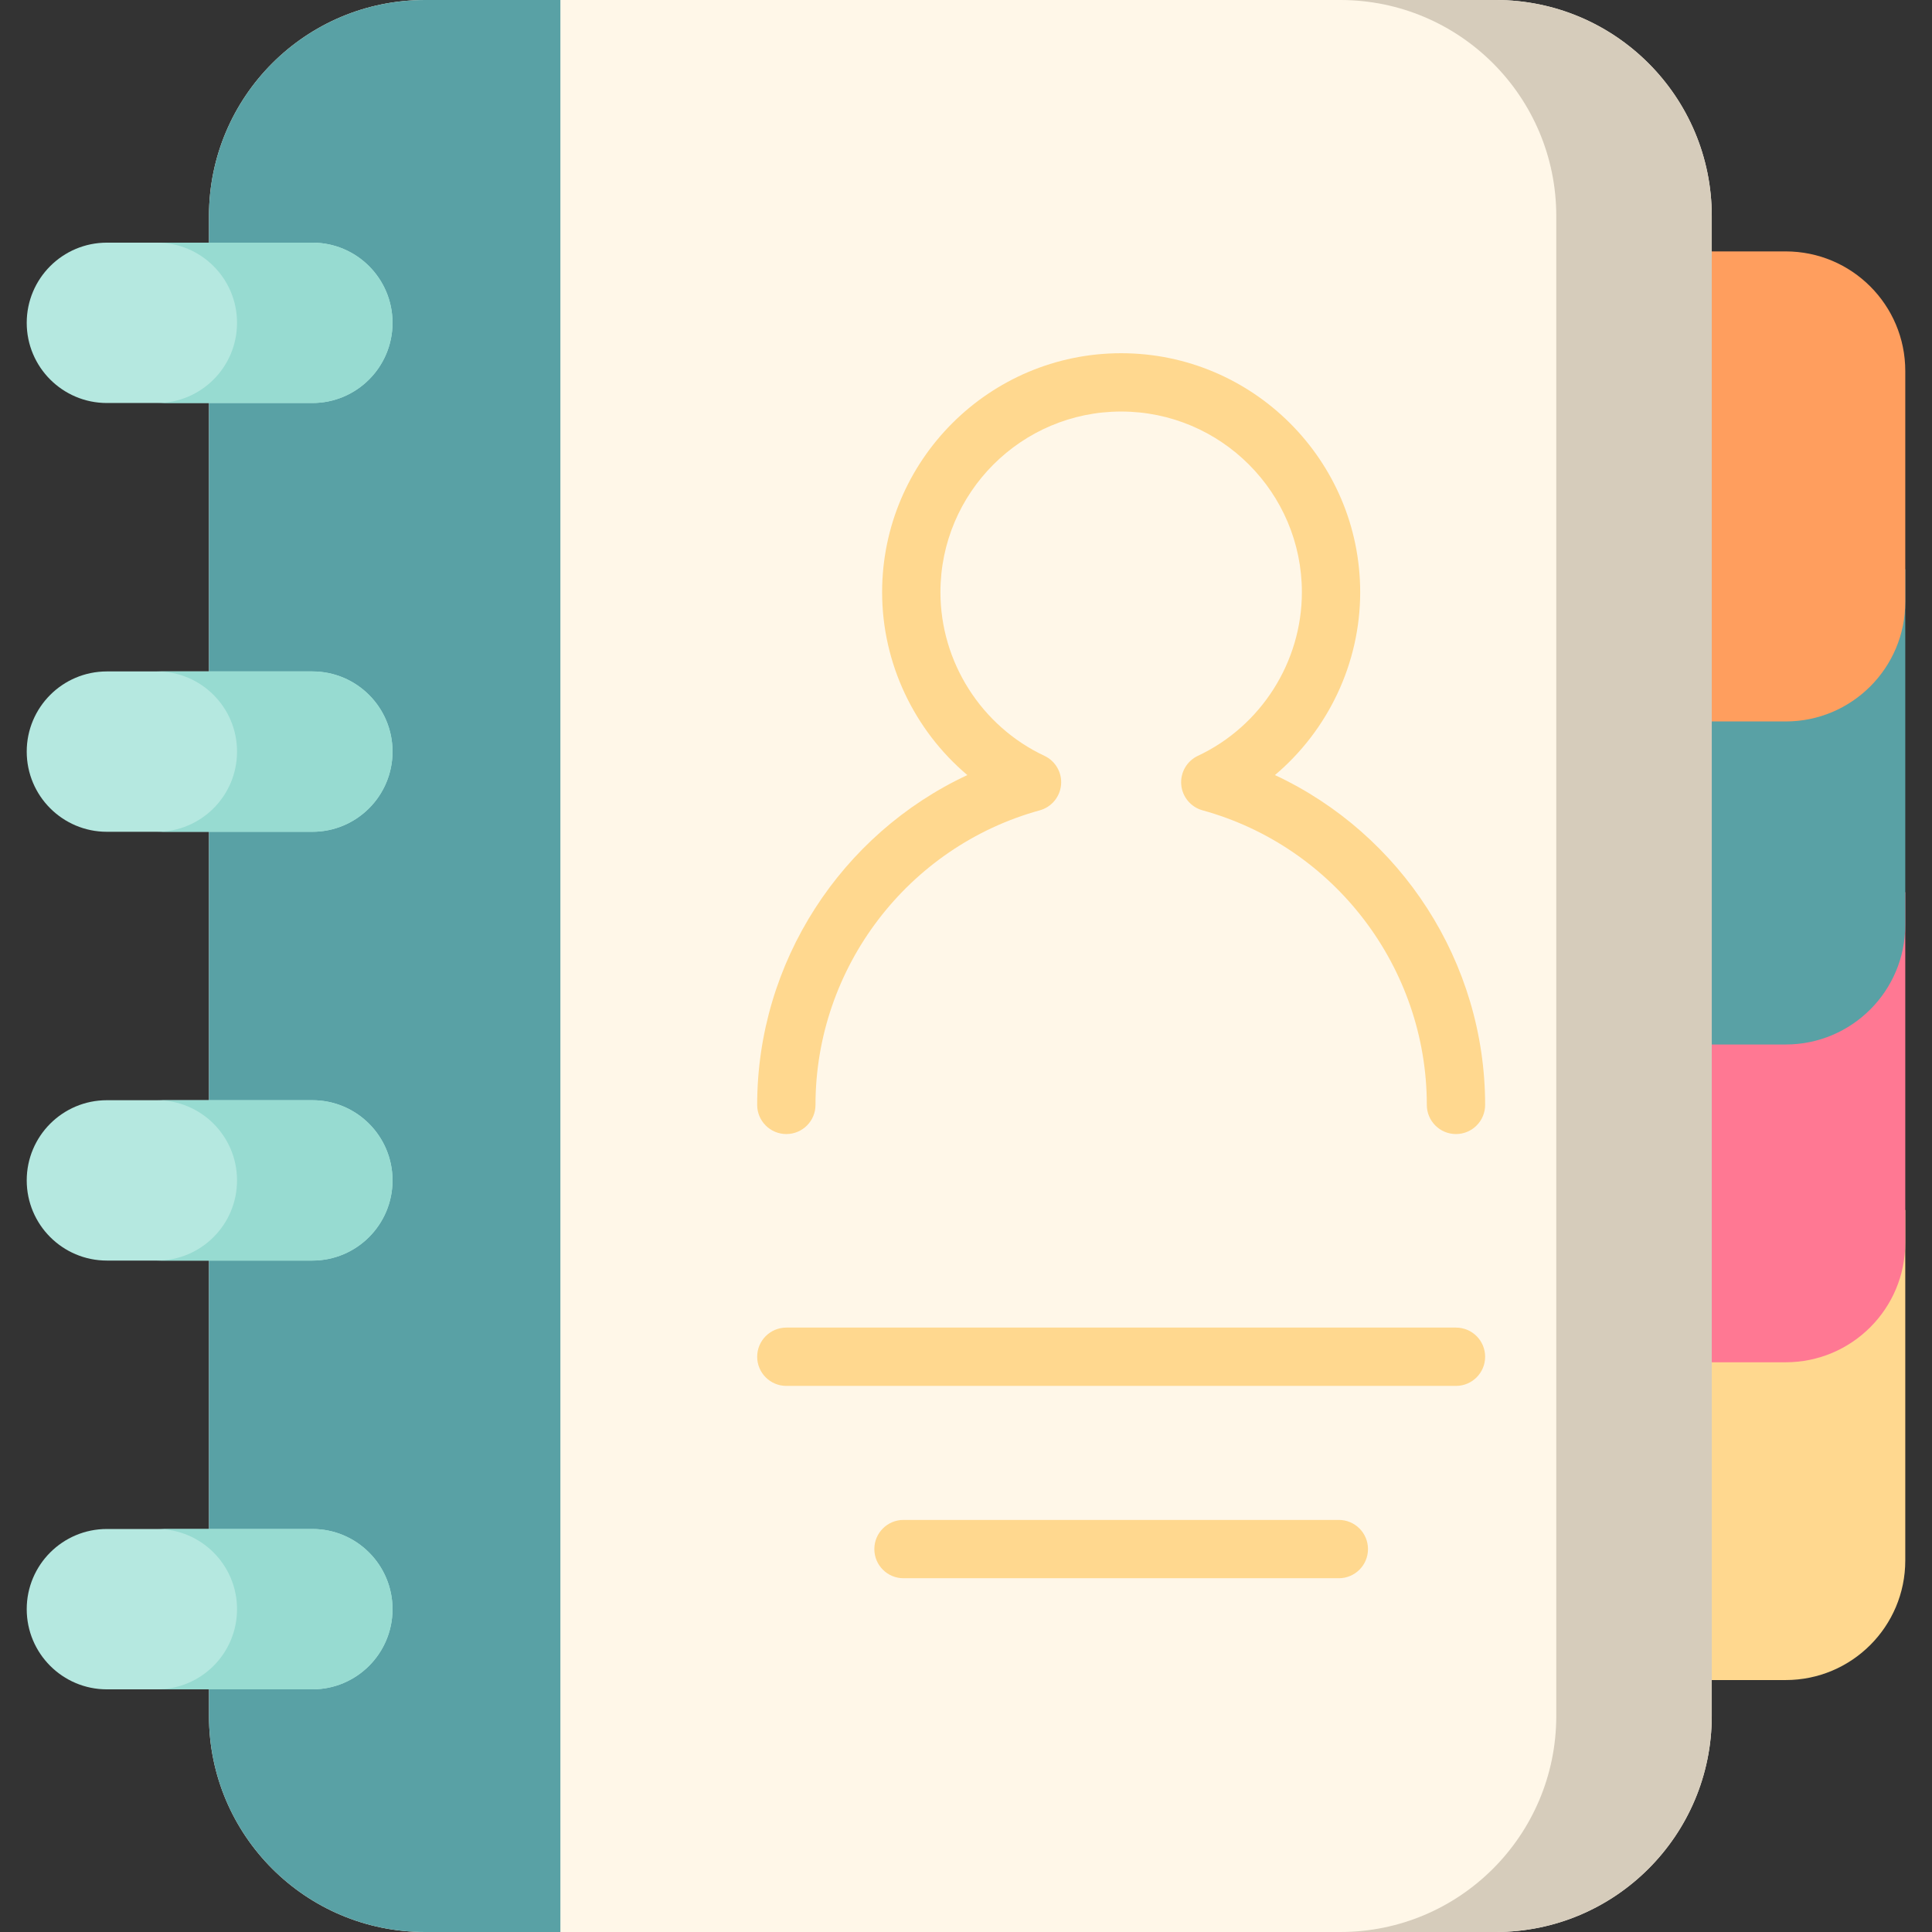 <?xml version="1.0"?>
<svg xmlns="http://www.w3.org/2000/svg" xmlns:xlink="http://www.w3.org/1999/xlink" xmlns:svgjs="http://svgjs.com/svgjs" version="1.1" width="512" height="512" x="0" y="0" viewBox="0 0 512 512" style="enable-background:new 0 0 512 512" xml:space="preserve" class=""><rect x="0" y="0" width="512" height="512" fill="#333333" stroke="none"/><g><g xmlns="http://www.w3.org/2000/svg"><g><g><path d="m418.178 445.23h55.05c17.502 0 31.691-14.188 31.691-31.691v-92.878h-86.741z" fill="#ffd88f" data-original="#ffd88f" style="" class=""/><path d="m418.178 361.016h55.05c17.502 0 31.691-14.188 31.691-31.691v-92.878h-86.741z" fill="#ff7893" data-original="#ff7893" style="" class=""/><path d="m418.178 276.803h55.05c17.502 0 31.691-14.188 31.691-31.691v-94.275h-86.741z" fill="#59a1a5" data-original="#59a1a5" style="" class=""/><path d="m418.178 191.193h55.048c17.504 0 31.693-14.188 31.693-31.689v-61.19c0-17.501-14.189-31.689-31.693-31.689h-55.048z" fill="#ff9e5e" data-original="#ff9e5e" style="" class=""/></g><g><path d="m396.387 512h-283.758c-31.617 0-57.248-25.631-57.248-57.248v-397.504c.001-31.617 25.631-57.248 57.248-57.248h283.758c31.617 0 57.248 25.631 57.248 57.248v397.503c0 31.618-25.631 57.249-57.248 57.249z" fill="#fff7e8" data-original="#fff7e8" style="" class=""/><path d="m396.387 0h-41.207c31.617 0 57.248 25.631 57.248 57.248v397.503c0 31.617-25.631 57.248-57.248 57.248h41.207c31.617 0 57.248-25.631 57.248-57.248v-397.503c0-31.617-25.631-57.248-57.248-57.248z" fill="#d6ccbb" data-original="#fff1d6" style="" class=""/><g><path d="m112.634 0c-31.62 0-57.252 25.629-57.252 57.244v397.512c0 31.615 25.633 57.244 57.252 57.244h35.874v-512z" fill="#59a1a5" data-original="#59a1a5" style="" class=""/></g><g fill="#b5e8e0"><path d="m82.775 106.802h-54.445c-11.735 0-21.249-9.514-21.249-21.249 0-11.735 9.514-21.249 21.249-21.249h54.445c11.735 0 21.249 9.513 21.249 21.249 0 11.735-9.513 21.249-21.249 21.249z" fill="#b5e8e0" data-original="#b5e8e0" style="" class=""/><path d="m82.775 220.433h-54.445c-11.735 0-21.249-9.513-21.249-21.249 0-11.736 9.514-21.249 21.249-21.249h54.445c11.735 0 21.249 9.513 21.249 21.249 0 11.736-9.513 21.249-21.249 21.249z" fill="#b5e8e0" data-original="#b5e8e0" style="" class=""/><path d="m82.775 334.065h-54.445c-11.735 0-21.249-9.513-21.249-21.249 0-11.736 9.514-21.249 21.249-21.249h54.445c11.735 0 21.249 9.513 21.249 21.249 0 11.735-9.513 21.249-21.249 21.249z" fill="#b5e8e0" data-original="#b5e8e0" style="" class=""/><path d="m82.775 447.696h-54.445c-11.735 0-21.249-9.513-21.249-21.249 0-11.736 9.514-21.249 21.249-21.249h54.445c11.735 0 21.249 9.513 21.249 21.249 0 11.736-9.513 21.249-21.249 21.249z" fill="#b5e8e0" data-original="#b5e8e0" style="" class=""/></g><g fill="#97dbd1"><path d="m82.775 64.304h-41.207c11.735 0 21.249 9.513 21.249 21.249s-9.513 21.249-21.249 21.249h41.207c11.735 0 21.249-9.514 21.249-21.249s-9.513-21.249-21.249-21.249z" fill="#97dbd1" data-original="#97dbd1" style=""/><path d="m82.775 177.935h-41.207c11.735 0 21.249 9.513 21.249 21.249 0 11.735-9.513 21.249-21.249 21.249h41.207c11.735 0 21.249-9.513 21.249-21.249 0-11.735-9.513-21.249-21.249-21.249z" fill="#97dbd1" data-original="#97dbd1" style=""/><path d="m82.775 291.567h-41.207c11.735 0 21.249 9.513 21.249 21.249 0 11.735-9.513 21.249-21.249 21.249h41.207c11.735 0 21.249-9.513 21.249-21.249 0-11.736-9.513-21.249-21.249-21.249z" fill="#97dbd1" data-original="#97dbd1" style=""/><path d="m82.775 405.198h-41.207c11.735 0 21.249 9.513 21.249 21.249 0 11.735-9.513 21.249-21.249 21.249h41.207c11.735 0 21.249-9.513 21.249-21.249 0-11.735-9.513-21.249-21.249-21.249z" fill="#97dbd1" data-original="#97dbd1" style=""/></g></g></g><g fill="#ffd88f"><path d="m208.388 300.537c4.267 0 7.726-3.459 7.726-7.726 0-36.321 24.441-68.423 59.437-78.066 3.118-.859 5.371-3.569 5.645-6.792.275-3.222-1.486-6.275-4.413-7.65-16.741-7.865-27.558-24.883-27.558-43.358 0-26.404 21.485-47.885 47.893-47.885 26.409 0 47.894 21.481 47.894 47.885 0 18.475-10.817 35.493-27.558 43.358-2.927 1.375-4.688 4.428-4.413 7.65s2.528 5.933 5.645 6.792c34.995 9.644 59.436 41.745 59.436 78.066 0 4.268 3.459 7.726 7.726 7.726s7.726-3.459 7.726-7.726c0-37.816-22.251-71.792-55.699-87.41 14.067-11.882 22.589-29.595 22.589-48.456 0-34.925-28.417-63.338-63.347-63.338-34.929 0-63.346 28.413-63.346 63.338 0 18.861 8.521 36.573 22.589 48.456-33.448 15.619-55.7 49.595-55.7 87.41.002 4.267 3.461 7.726 7.728 7.726z" fill="#ffd88f" data-original="#ffd88f" style="" class=""/><path d="m385.85 351.826h-177.462c-4.267 0-7.726 3.459-7.726 7.726s3.459 7.726 7.726 7.726h177.462c4.267 0 7.726-3.459 7.726-7.726s-3.459-7.726-7.726-7.726z" fill="#ffd88f" data-original="#ffd88f" style="" class=""/><path d="m354.804 402.796h-115.369c-4.267 0-7.726 3.459-7.726 7.726s3.459 7.726 7.726 7.726h115.369c4.267 0 7.726-3.459 7.726-7.726s-3.459-7.726-7.726-7.726z" fill="#ffd88f" data-original="#ffd88f" style="" class=""/></g></g></g></svg>
